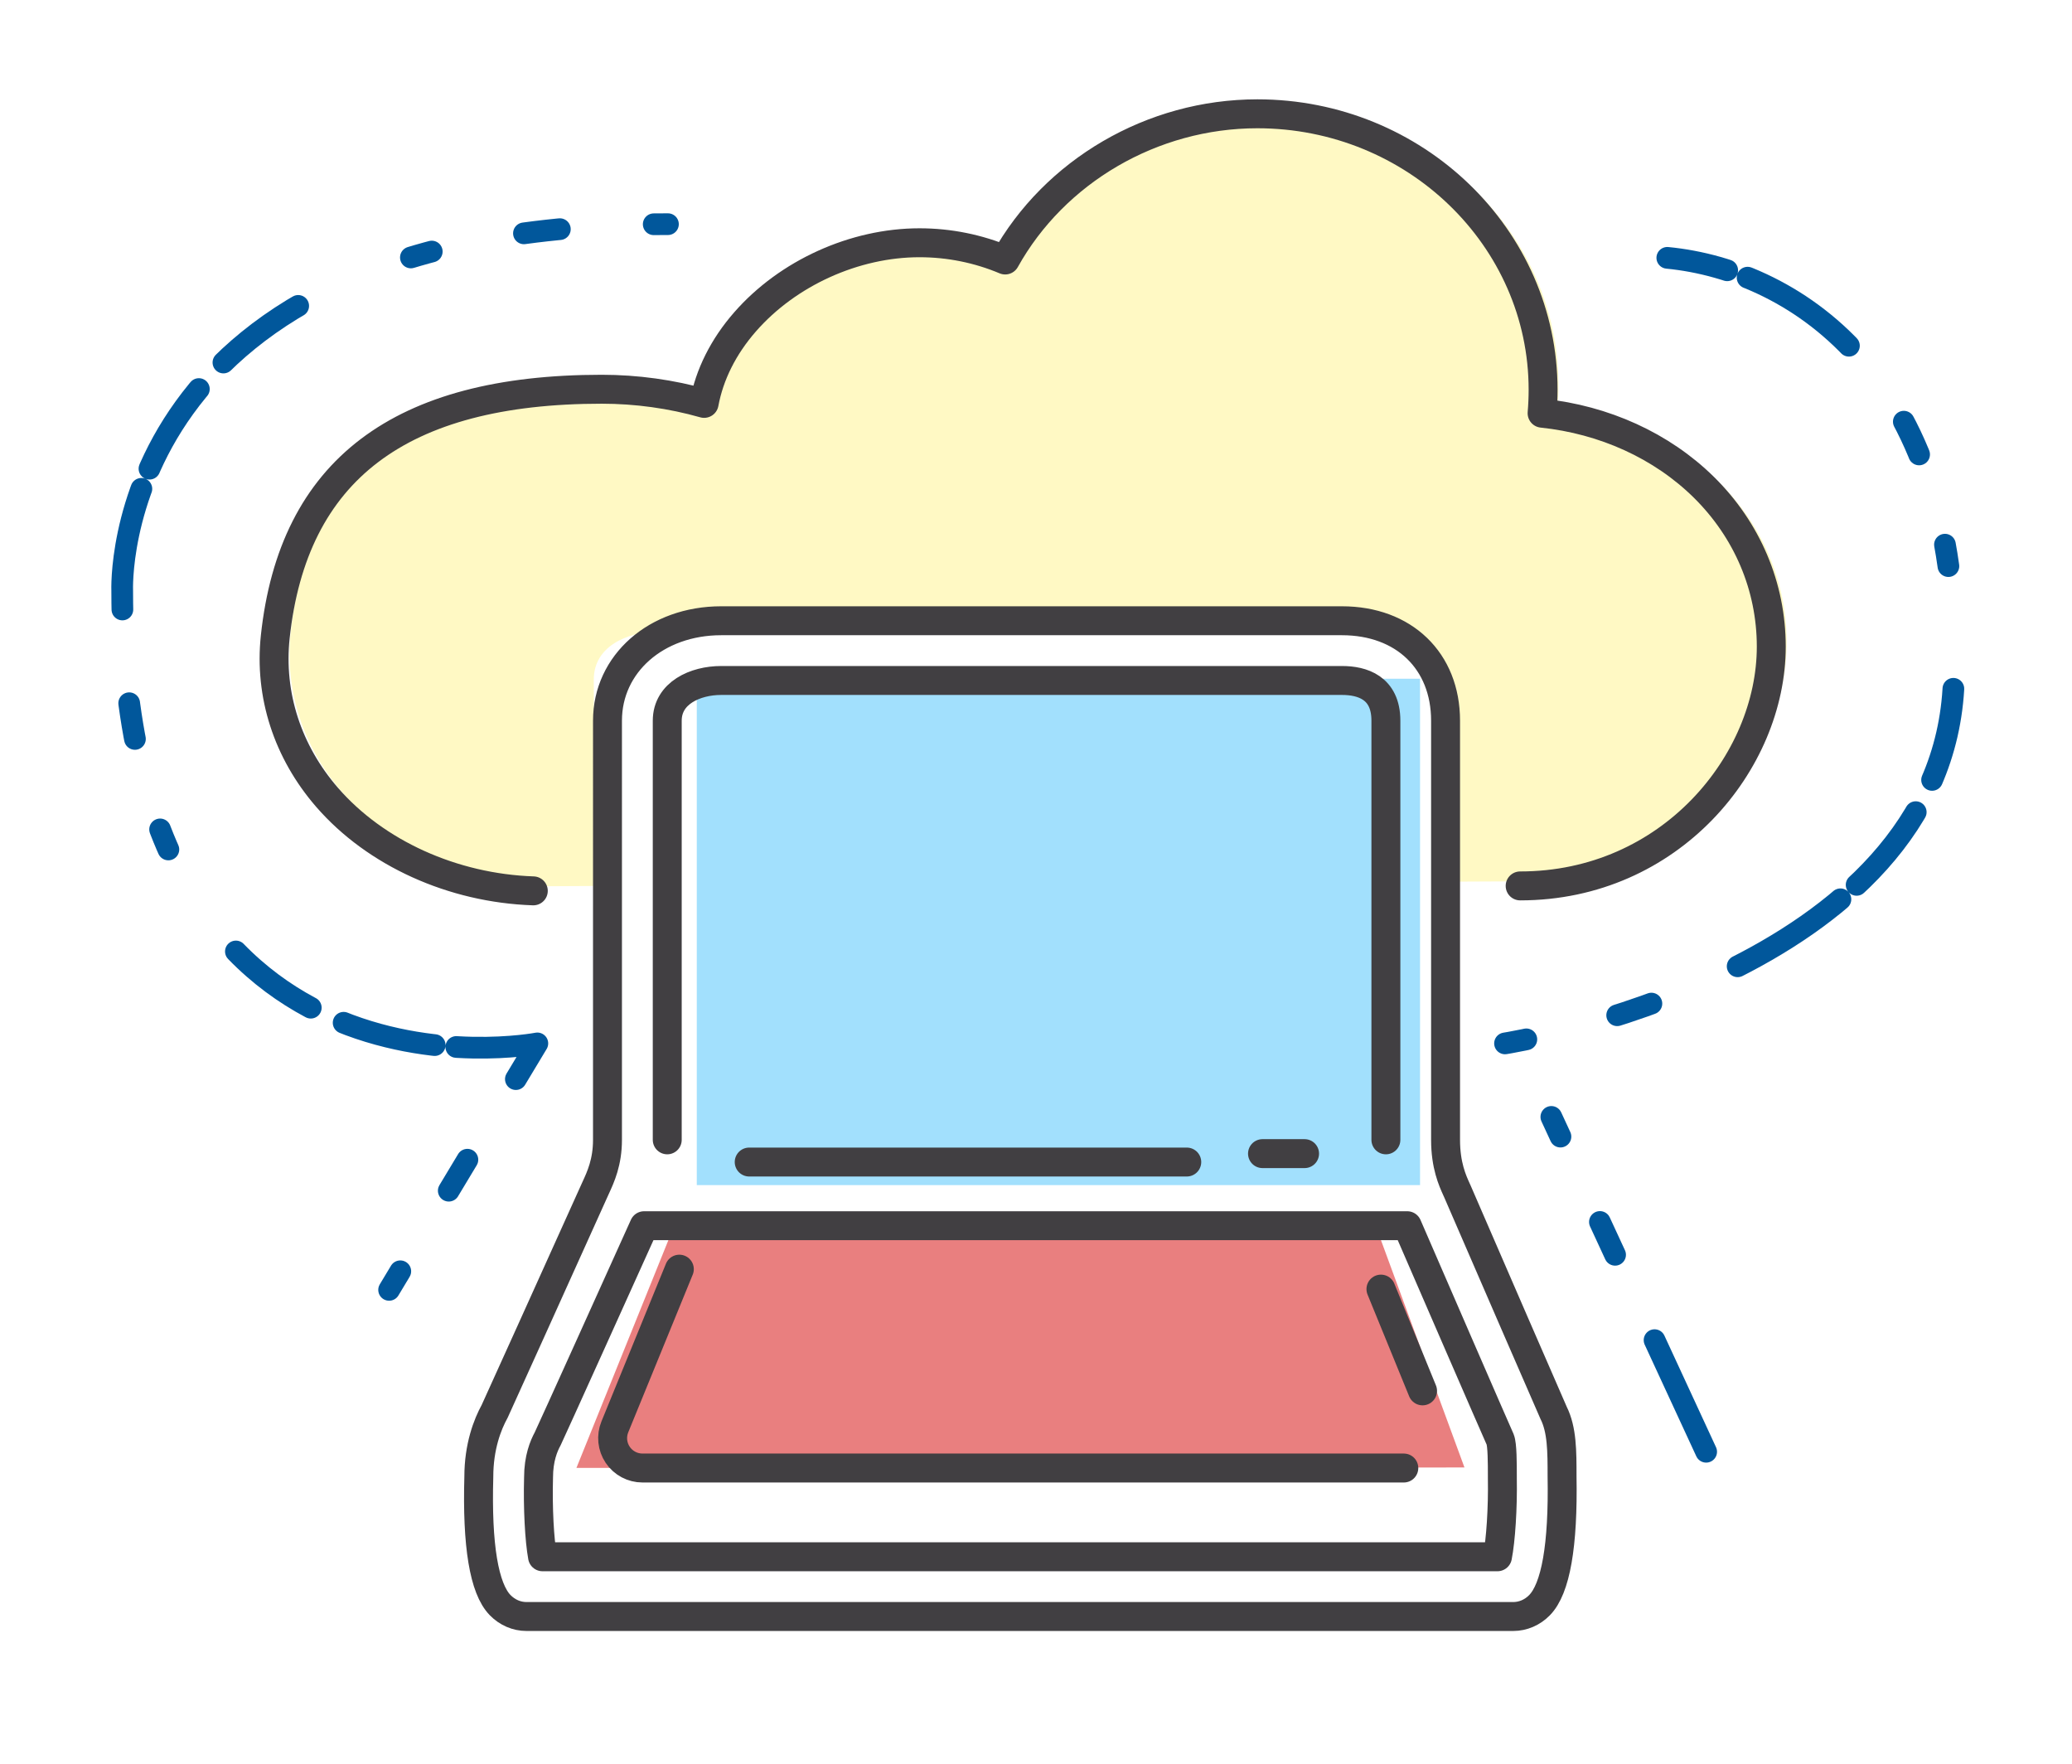 <?xml version="1.0" encoding="utf-8"?>
<!-- Generator: Adobe Illustrator 17.0.0, SVG Export Plug-In . SVG Version: 6.00 Build 0)  -->
<!DOCTYPE svg PUBLIC "-//W3C//DTD SVG 1.1//EN" "http://www.w3.org/Graphics/SVG/1.1/DTD/svg11.dtd">
<svg version="1.1" id="Layer_1" xmlns="http://www.w3.org/2000/svg" xmlns:xlink="http://www.w3.org/1999/xlink" x="0px" y="0px"
	 width="286.486px" height="243.886px" viewBox="0 0 286.486 243.886" enable-background="new 0 0 286.486 243.886"
	 xml:space="preserve">
<path opacity="0.3" fill="#FFEB3B" d="M237.707,66.702c-5.817-5.724-13.776-9.331-22.362-10.215c0.093-1.082,0.14-2.164,0.14-3.246
	c0-21.036-17.72-38.151-39.512-38.151c-14.567,0-28.04,7.97-34.858,20.21c-3.723-1.571-7.749-2.385-11.856-2.385
	c-8.982,0-18.22,4.2-24.119,10.948c-2.99,3.432-4.91,7.295-5.655,11.262c-4.526-1.291-9.331-1.955-14.16-1.955
	c-27.9,0-42.665,11.193-45.131,34.23c-0.861,8.005,1.687,15.882,7.167,22.188c6.702,7.714,17.359,12.542,28.505,12.926l6.236-0.035
	V93.916c0-4.514,4.573-6.574,8.819-6.574h101.537c3.281,0,7.179,1.14,7.179,6.574v27.97l12.682-0.058
	c20.768,0,34.718-17.103,34.718-33.078C247.038,80.466,243.722,72.636,237.707,66.702z"/>
<rect x="96.342" y="93.83" opacity="0.5" fill="#47C2FC" width="100" height="70"/>
<polygon opacity="0.5" fill="#D50000" points="202.485,202.865 79.699,202.926 92.751,170.605 190.637,170.614 "/>
<path fill="none" stroke="#413F42" stroke-width="4" stroke-linecap="round" stroke-linejoin="round" stroke-miterlimit="10" d="
	M73.738,123.153c-11.154-0.377-21.81-5.209-28.508-12.921c-5.48-6.311-8.026-14.192-7.172-22.192
	C40.526,65.008,55.292,53.809,83.2,53.809c4.817,0,9.623,0.668,14.157,1.956c0.736-3.97,2.656-7.835,5.657-11.267
	c5.895-6.747,15.136-10.939,24.117-10.939c4.1,0,8.127,0.816,11.852,2.383c6.813-12.246,20.296-20.211,34.861-20.211
	c21.786,0,39.513,17.115,39.513,38.154c0,1.08-0.047,2.163-0.139,3.237c8.578,0.892,16.535,4.496,22.353,10.224
	c6.018,5.928,9.335,13.756,9.335,22.041c0,15.976-13.952,33.082-34.722,33.082 M215.979,204.076c0.17,9.59-0.88,15.549-3.119,17.828
	c-0.988,1.007-2.281,1.564-3.638,1.564H72.799c-1.364,0-2.659-0.561-3.65-1.578c-2.225-2.291-3.215-8.257-2.944-17.738
	c0-4.169,1.189-7.231,2.189-9.045c0.368-0.776,8.429-18.621,13.732-30.381l0.245-0.54c0.687-1.489,1.623-3.529,1.623-6.61V99.628
	c0-7.877,6.757-13.815,15.714-13.815h85.839c8.568,0,14.325,5.553,14.325,13.815v57.947c0,3.52,0.951,5.617,1.522,6.87l0.132,0.293
	c4.296,9.911,12.463,28.736,13.284,30.579C215.979,197.647,215.979,200.632,215.979,204.076z M191.621,157.573V99.628
	c0-4.596-3.298-5.558-6.068-5.558H99.714c-3.591,0-7.457,1.739-7.457,5.558l0,57.945 M207.722,204.342c0-0.024,0-0.243,0-0.267
	c0-1.741,0-4.374-0.302-5.089c-0.727-1.595-10.316-23.704-12.848-29.543H89.058c-2.81,6.228-12.812,28.39-13.336,29.465
	c-0.531,0.972-1.26,2.696-1.26,5.36c-0.118,4.204,0.127,8.644,0.55,10.942h132.035C207.5,212.923,207.797,208.478,207.722,204.342z
	 M93.93,175.45l-8.917,21.801c-0.521,1.274-0.373,2.722,0.394,3.864s2.052,1.826,3.428,1.826h105.264"/>
<line fill="#E1F5FE" stroke="#413F42" stroke-width="4" stroke-linecap="round" stroke-linejoin="round" stroke-miterlimit="10" x1="103.588" y1="160.641" x2="164.089" y2="160.641"/>
<line fill="#E1F5FE" stroke="#413F42" stroke-width="4" stroke-linecap="round" stroke-linejoin="round" stroke-miterlimit="10" x1="174.561" y1="159.478" x2="180.378" y2="159.478"/>
<line fill="#E1F5FE" stroke="#413F42" stroke-width="4" stroke-linecap="round" stroke-linejoin="round" stroke-miterlimit="10" x1="196.691" y1="192.275" x2="190.936" y2="178.206"/>
<path fill="none" stroke="#01579B" stroke-width="3" stroke-linecap="round" stroke-linejoin="round" stroke-miterlimit="10" stroke-dasharray="3,13,5,13,17" d="
	M53.801,178.313l20.495-34.072c0,0-57.399,11.12-57.399-62.567c0,0-2.175-50.684,75.457-50.684"/>
<line fill="none" stroke="#01579B" stroke-width="3" stroke-linecap="round" stroke-linejoin="round" stroke-miterlimit="10" stroke-dasharray="3,13,5,13,17" x1="214.498" y1="154.402" x2="236.936" y2="202.926"/>
<path fill="none" stroke="#01579B" stroke-width="3" stroke-linecap="round" stroke-linejoin="round" stroke-miterlimit="10" stroke-dasharray="3,13,5,13,17" d="
	M208.093,144.241c0,0,60.541-9.51,62.036-49.918c1.543-41.704-21.606-56.934-39.598-58.679"/>
</svg>
